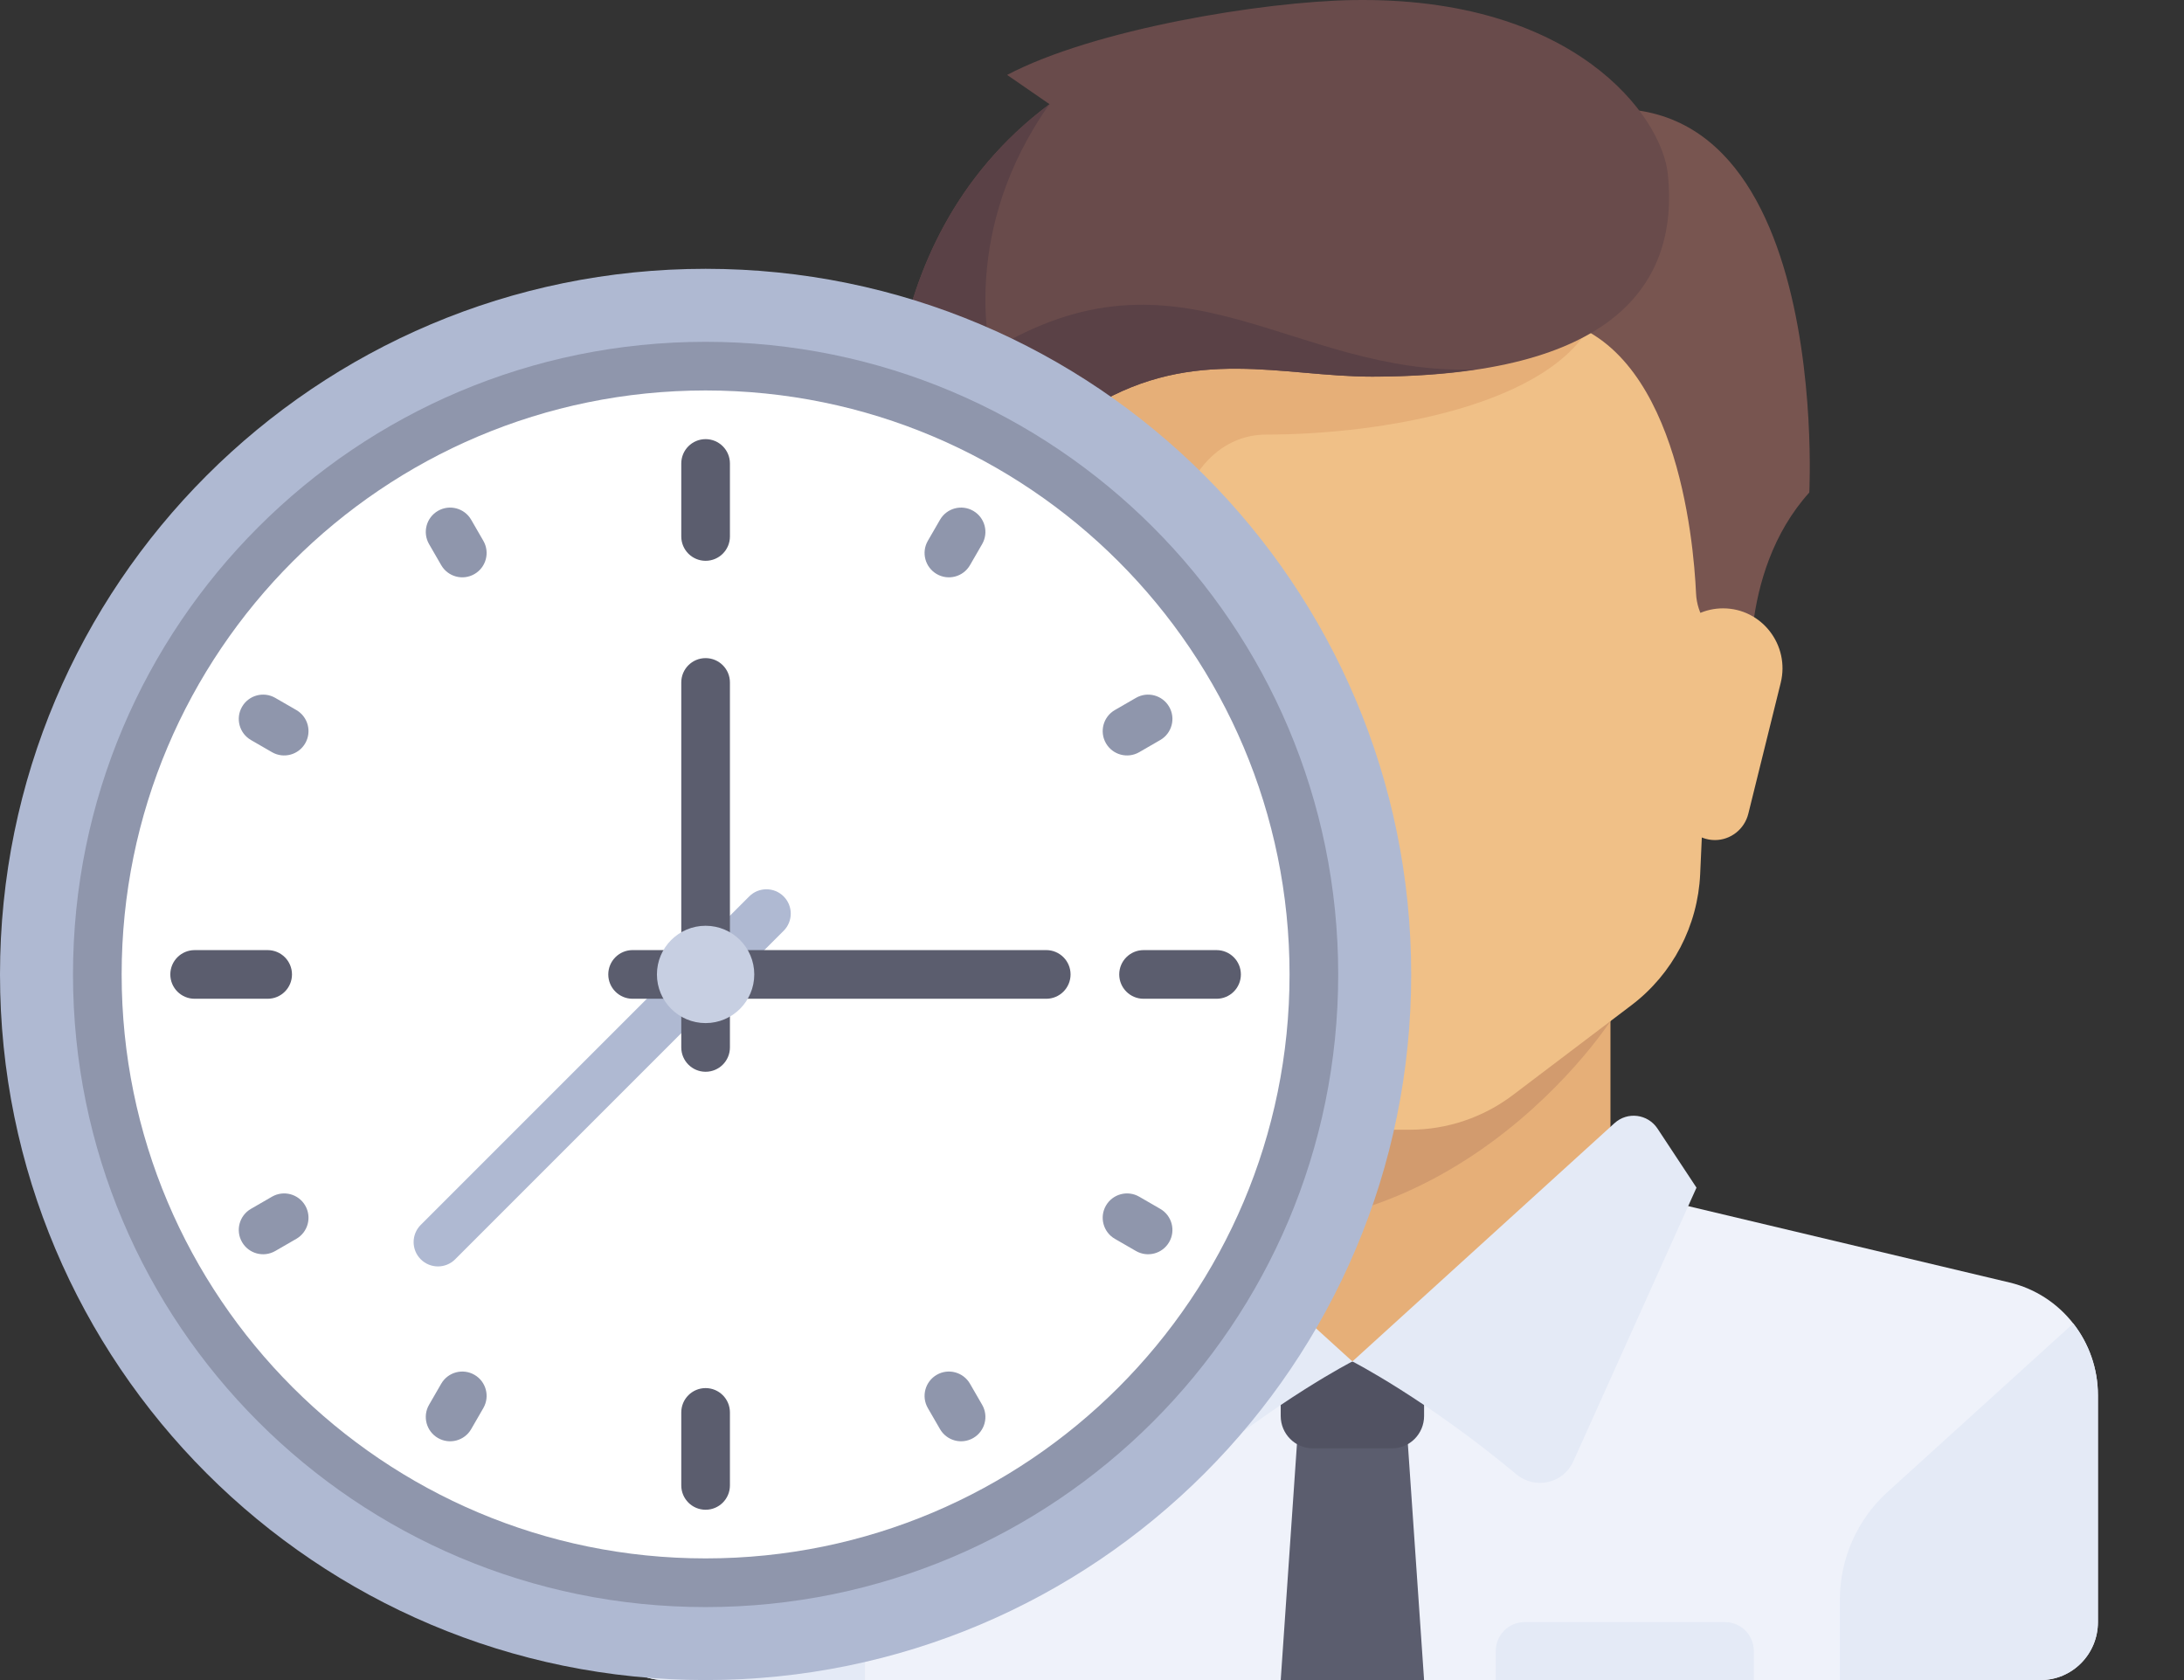 <svg width="130" height="100" viewBox="0 0 130 100" fill="none" xmlns="http://www.w3.org/2000/svg">
<rect x="0" y="0" width="130" height="100" fill="#333333" stroke="none"/>
<path d="M95.861 70.691V58.623H65.139V70.691L80.5 84.483L95.861 70.691Z" fill="#E6AF78"/>
<path d="M119.613 76.336L98.493 71.316C98.174 71.24 97.881 71.112 97.606 70.956L80.5 81.035L64.061 70.468C63.635 70.873 63.107 71.174 62.507 71.317L41.387 76.336C38.303 77.069 36.123 79.849 36.123 83.049V96.552C36.123 98.456 37.651 100 39.537 100H121.463C123.348 100 124.876 98.456 124.876 96.552V83.049C124.877 79.849 122.697 77.069 119.613 76.336Z" fill="#EFF2FA"/>
<path d="M65.139 58.623V71.356C84.49 78.398 95.861 60.773 95.861 60.773V58.623H65.139V58.623Z" fill="#D29B6E"/>
<path d="M58.312 18.97L59.799 52.022C59.938 55.11 61.437 57.974 63.885 59.828L70.942 65.174C72.715 66.517 74.871 67.243 77.086 67.243H83.914C86.129 67.243 88.285 66.517 90.058 65.174L97.115 59.828C99.563 57.973 101.062 55.11 101.201 52.022L102.688 18.97C102.688 18.97 58.312 18.97 58.312 18.97Z" fill="#F0C087"/>
<path d="M75.38 25.866C82.207 25.866 92.448 24.142 94.877 18.97H58.312L59.799 52.022C59.938 55.11 61.437 57.973 63.885 59.828L70.942 65.174C72.715 66.517 74.871 67.243 77.087 67.243H80.5C77.087 67.243 70.259 60.347 70.259 51.727C70.259 47.511 70.259 36.21 70.259 31.038C70.259 29.314 71.966 25.866 75.38 25.866Z" fill="#E6AF78"/>
<path d="M48.654 88.811L37.594 78.775C36.667 79.961 36.124 81.452 36.124 83.049V96.552C36.124 98.456 37.652 100 39.537 100H51.485V95.224C51.485 92.777 50.455 90.446 48.654 88.811Z" fill="#E4EAF6"/>
<path d="M112.347 88.811L123.407 78.775C124.333 79.961 124.877 81.452 124.877 83.049V96.552C124.877 98.456 123.348 100 121.463 100H109.516V95.224C109.516 92.777 110.545 90.446 112.347 88.811Z" fill="#E4EAF6"/>
<path d="M84.767 99.999H76.233L77.3 84.483H83.7L84.767 99.999Z" fill="#5B5D6E"/>
<path d="M84.767 81.035H76.233V84.28C76.233 85.344 77.087 86.207 78.141 86.207H82.859C83.913 86.207 84.767 85.344 84.767 84.28V81.035H84.767Z" fill="#515262"/>
<path d="M64.899 66.852L80.5 81.035C80.5 81.035 76.131 83.263 70.74 87.753C69.627 88.679 67.945 88.304 67.349 86.979L60.019 70.691L62.338 67.178C62.915 66.303 64.126 66.149 64.899 66.852Z" fill="#E4EAF6"/>
<path d="M96.101 66.852L80.5 81.035C80.5 81.035 84.869 83.263 90.261 87.753C91.373 88.679 93.055 88.304 93.652 86.979L100.982 70.691L98.663 67.178C98.086 66.303 96.874 66.149 96.101 66.852Z" fill="#E4EAF6"/>
<path d="M90.847 7.548L92.448 18.97C99.752 20.445 100.804 32.024 100.956 35.331C100.983 35.931 101.173 36.511 101.495 37.016L104.282 41.382C104.282 41.382 103.328 34.163 107.696 29.314C107.696 29.314 109.196 0.652 90.847 7.548Z" fill="#785550"/>
<path d="M105.994 40.647L104.067 48.432C103.839 49.355 103.018 50.002 102.077 50.002C101.042 50.002 100.169 49.224 100.04 48.187L99.055 40.224C98.791 38.092 100.436 36.21 102.563 36.21H102.564C104.864 36.21 106.552 38.393 105.994 40.647Z" fill="#F0C087"/>
<path d="M59.947 4.459L62.472 6.201C51.058 14.713 53.191 29.314 53.191 29.314C56.605 32.762 56.605 41.382 56.605 41.382L60.018 37.934C60.018 37.934 58.701 27.974 65.139 24.142C71.112 20.586 76.339 22.418 81.673 22.418C95.968 22.418 99.968 16.976 99.275 10.35C98.916 6.921 93.726 -0.222 80.5 0.005C75.162 0.097 65.139 1.729 59.947 4.459Z" fill="#694B4B"/>
<path d="M58.952 20.909C58.952 20.909 57.138 13.69 62.472 6.201C51.058 14.714 53.191 29.314 53.191 29.314C56.605 32.762 56.605 41.382 56.605 41.382L60.018 37.934C60.018 37.934 58.701 27.974 65.139 24.142C71.112 20.586 76.339 22.418 81.673 22.418C83.998 22.418 86.024 22.261 87.828 21.991C76.82 22.364 70.331 13.941 58.952 20.909Z" fill="#5A4146"/>
<path d="M55.006 40.647L56.933 48.432C57.161 49.355 57.982 50.002 58.924 50.002C59.959 50.002 60.831 49.224 60.96 48.187L61.946 40.224C62.209 38.092 60.564 36.21 58.438 36.21H58.436C56.136 36.21 54.448 38.393 55.006 40.647Z" fill="#E6AF78"/>
<path d="M102.689 96.551H90.741C89.798 96.551 89.034 97.323 89.034 98.275V99.999H104.395V98.275C104.395 97.323 103.631 96.551 102.689 96.551Z" fill="#E4EAF6"/>
<path d="M42 100C65.196 100 84 81.196 84 58C84 34.804 65.196 16 42 16C18.804 16 0 34.804 0 58C0 81.196 18.804 100 42 100Z" fill="#AFB9D2"/>
<path d="M42 95.656C62.796 95.656 79.655 78.797 79.655 58C79.655 37.204 62.796 20.345 42 20.345C21.204 20.345 4.345 37.204 4.345 58C4.345 78.797 21.204 95.656 42 95.656Z" fill="#8F96AC"/>
<path d="M42 92.758C61.197 92.758 76.759 77.197 76.759 58C76.759 38.803 61.197 23.241 42 23.241C22.803 23.241 7.241 38.803 7.241 58C7.241 77.197 22.803 92.758 42 92.758Z" fill="white"/>
<path d="M26.069 75.379C25.698 75.379 25.328 75.238 25.045 74.955C24.479 74.39 24.479 73.473 25.045 72.907L44.597 53.355C45.163 52.79 46.079 52.79 46.645 53.355C47.21 53.921 47.21 54.838 46.645 55.403L27.093 74.955C26.81 75.238 26.439 75.379 26.069 75.379Z" fill="#AFB9D2"/>
<path d="M42 33.38C41.2 33.38 40.552 32.731 40.552 31.931V27.587C40.552 26.787 41.2 26.138 42 26.138C42.8 26.138 43.448 26.787 43.448 27.587V31.931C43.448 32.731 42.8 33.38 42 33.38Z" fill="#5B5D6E"/>
<path d="M42 89.862C41.2 89.862 40.552 89.214 40.552 88.414V84.069C40.552 83.269 41.2 82.621 42 82.621C42.8 82.621 43.448 83.269 43.448 84.069V88.414C43.448 89.214 42.8 89.862 42 89.862Z" fill="#5B5D6E"/>
<path d="M66.621 58C66.621 57.2 67.269 56.552 68.069 56.552H72.414C73.214 56.552 73.862 57.2 73.862 58C73.862 58.8 73.214 59.448 72.414 59.448H68.069C67.269 59.448 66.621 58.8 66.621 58Z" fill="#5B5D6E"/>
<path d="M10.138 58C10.138 57.2 10.786 56.552 11.586 56.552H15.931C16.731 56.552 17.38 57.2 17.38 58C17.38 58.8 16.731 59.448 15.931 59.448H11.586C10.786 59.448 10.138 58.8 10.138 58Z" fill="#5B5D6E"/>
<path d="M69.593 73.931C69.193 74.624 68.308 74.861 67.615 74.461L66.361 73.737C65.668 73.337 65.431 72.451 65.831 71.758C66.231 71.066 67.117 70.829 67.809 71.228L69.063 71.953C69.756 72.353 69.993 73.239 69.593 73.931Z" fill="#8F96AC"/>
<path d="M18.169 44.241C17.769 44.934 16.884 45.171 16.191 44.772L14.937 44.047C14.244 43.647 14.007 42.761 14.407 42.069C14.807 41.376 15.692 41.139 16.385 41.539L17.639 42.263C18.332 42.663 18.569 43.549 18.169 44.241Z" fill="#8F96AC"/>
<path d="M14.407 73.931C14.807 74.624 15.692 74.861 16.385 74.461L17.639 73.737C18.332 73.337 18.569 72.451 18.169 71.758C17.769 71.066 16.884 70.829 16.191 71.228L14.937 71.953C14.244 72.353 14.007 73.239 14.407 73.931Z" fill="#8F96AC"/>
<path d="M65.831 44.241C66.231 44.934 67.117 45.171 67.809 44.772L69.063 44.047C69.756 43.647 69.993 42.761 69.593 42.069C69.193 41.376 68.308 41.139 67.615 41.539L66.361 42.263C65.668 42.663 65.431 43.549 65.831 44.241Z" fill="#8F96AC"/>
<path d="M26.069 85.593C25.376 85.193 25.139 84.307 25.539 83.615L26.263 82.361C26.663 81.668 27.549 81.431 28.241 81.831C28.934 82.23 29.171 83.116 28.771 83.809L28.047 85.063C27.648 85.756 26.762 85.993 26.069 85.593Z" fill="#8F96AC"/>
<path d="M55.759 34.169C55.066 33.769 54.829 32.883 55.228 32.191L55.953 30.937C56.353 30.244 57.238 30.007 57.931 30.407C58.624 30.807 58.861 31.692 58.461 32.385L57.737 33.639C57.337 34.332 56.451 34.569 55.759 34.169Z" fill="#8F96AC"/>
<path d="M26.069 30.407C25.376 30.807 25.139 31.692 25.539 32.385L26.263 33.639C26.663 34.332 27.549 34.569 28.241 34.169C28.934 33.769 29.171 32.884 28.771 32.191L28.047 30.937C27.648 30.244 26.762 30.007 26.069 30.407Z" fill="#8F96AC"/>
<path d="M55.759 81.831C55.066 82.231 54.829 83.116 55.228 83.809L55.953 85.063C56.353 85.756 57.238 85.993 57.931 85.593C58.624 85.193 58.861 84.307 58.461 83.615L57.737 82.361C57.337 81.668 56.451 81.43 55.759 81.831Z" fill="#8F96AC"/>
<path d="M62.276 56.551H43.448V40.62C43.448 39.82 42.8 39.172 42 39.172C41.2 39.172 40.552 39.82 40.552 40.62V56.551H37.655C36.855 56.551 36.207 57.2 36.207 57.999C36.207 58.799 36.855 59.448 37.655 59.448H40.552V62.344C40.552 63.144 41.2 63.793 42 63.793C42.8 63.793 43.448 63.144 43.448 62.344V59.448H62.276C63.076 59.448 63.724 58.799 63.724 57.999C63.724 57.2 63.076 56.551 62.276 56.551Z" fill="#5B5D6E"/>
<path d="M42 60.896C43.6 60.896 44.897 59.599 44.897 57.999C44.897 56.4 43.6 55.103 42 55.103C40.4 55.103 39.103 56.4 39.103 57.999C39.103 59.599 40.4 60.896 42 60.896Z" fill="#C7CFE2"/>
</svg>
